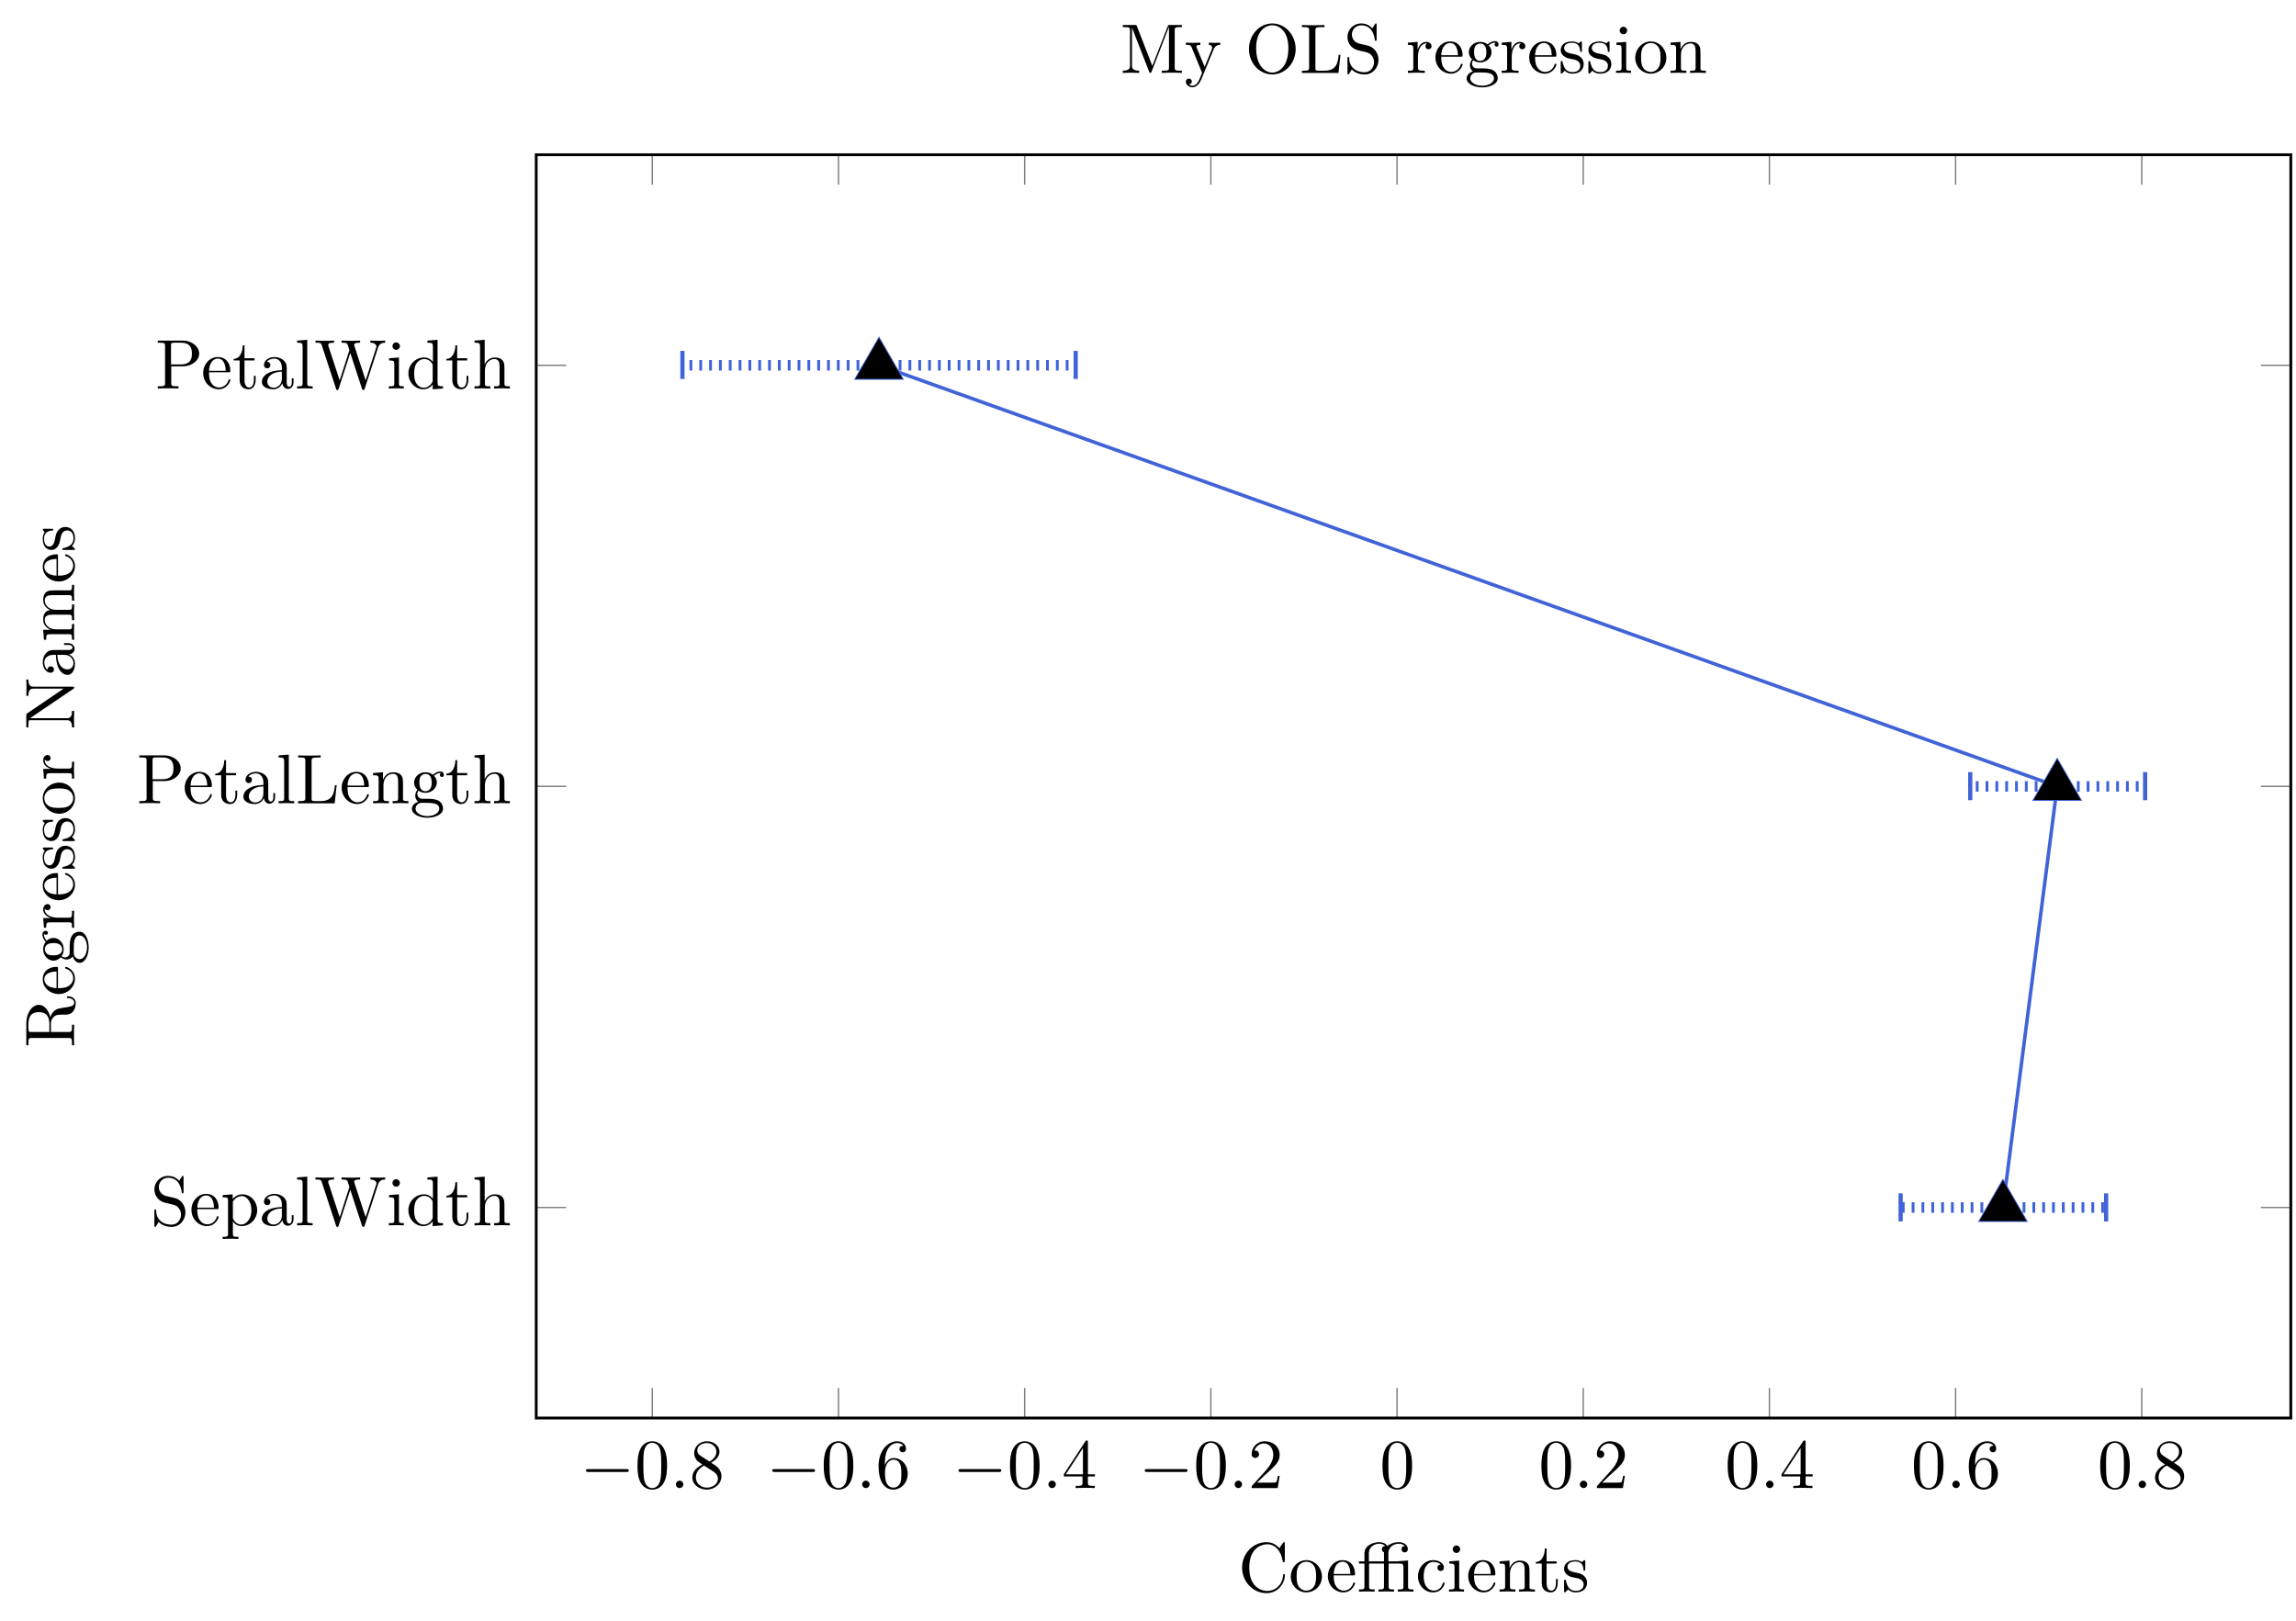 <?xml version="1.0" encoding="UTF-8"?>
<svg xmlns="http://www.w3.org/2000/svg" xmlns:xlink="http://www.w3.org/1999/xlink" width="324.951pt" height="229.393pt" viewBox="0 0 324.951 229.393" version="1.2">
<defs>
<g>
<symbol overflow="visible" id="glyph0-0">
<path style="stroke:none;" d=""/>
</symbol>
<symbol overflow="visible" id="glyph0-1">
<path style="stroke:none;" d="M 6.547 -2.281 C 6.719 -2.281 6.891 -2.281 6.891 -2.484 C 6.891 -2.688 6.719 -2.688 6.547 -2.688 L 1.172 -2.688 C 1 -2.688 0.828 -2.688 0.828 -2.484 C 0.828 -2.281 1 -2.281 1.172 -2.281 Z M 6.547 -2.281 "/>
</symbol>
<symbol overflow="visible" id="glyph1-0">
<path style="stroke:none;" d=""/>
</symbol>
<symbol overflow="visible" id="glyph1-1">
<path style="stroke:none;" d="M 4.578 -3.188 C 4.578 -3.969 4.516 -4.766 4.172 -5.5 C 3.719 -6.453 2.906 -6.625 2.484 -6.625 C 1.891 -6.625 1.156 -6.359 0.75 -5.438 C 0.438 -4.75 0.391 -3.969 0.391 -3.188 C 0.391 -2.438 0.422 -1.547 0.828 -0.781 C 1.266 0.016 1.984 0.219 2.469 0.219 C 3.016 0.219 3.766 0.016 4.203 -0.938 C 4.516 -1.625 4.578 -2.391 4.578 -3.188 Z M 2.469 0 C 2.094 0 1.5 -0.25 1.328 -1.203 C 1.219 -1.797 1.219 -2.719 1.219 -3.297 C 1.219 -3.938 1.219 -4.594 1.297 -5.125 C 1.484 -6.312 2.219 -6.406 2.469 -6.406 C 2.797 -6.406 3.453 -6.219 3.641 -5.234 C 3.75 -4.688 3.75 -3.922 3.75 -3.297 C 3.75 -2.547 3.75 -1.875 3.641 -1.25 C 3.484 -0.297 2.922 0 2.469 0 Z M 2.469 0 "/>
</symbol>
<symbol overflow="visible" id="glyph1-2">
<path style="stroke:none;" d="M 1.625 -4.547 C 1.156 -4.844 1.125 -5.172 1.125 -5.344 C 1.125 -5.953 1.766 -6.375 2.469 -6.375 C 3.203 -6.375 3.828 -5.859 3.828 -5.141 C 3.828 -4.578 3.453 -4.094 2.859 -3.75 Z M 3.078 -3.594 C 3.781 -3.969 4.266 -4.484 4.266 -5.141 C 4.266 -6.047 3.391 -6.625 2.484 -6.625 C 1.484 -6.625 0.688 -5.891 0.688 -4.953 C 0.688 -4.781 0.703 -4.328 1.125 -3.859 C 1.234 -3.75 1.594 -3.5 1.844 -3.328 C 1.266 -3.047 0.422 -2.484 0.422 -1.5 C 0.422 -0.453 1.438 0.219 2.469 0.219 C 3.594 0.219 4.547 -0.609 4.547 -1.672 C 4.547 -2.031 4.438 -2.469 4.047 -2.891 C 3.859 -3.094 3.703 -3.203 3.078 -3.594 Z M 2.078 -3.188 L 3.297 -2.406 C 3.578 -2.219 4.047 -1.922 4.047 -1.312 C 4.047 -0.578 3.297 -0.062 2.484 -0.062 C 1.625 -0.062 0.922 -0.672 0.922 -1.5 C 0.922 -2.078 1.234 -2.719 2.078 -3.188 Z M 2.078 -3.188 "/>
</symbol>
<symbol overflow="visible" id="glyph1-3">
<path style="stroke:none;" d="M 1.312 -3.266 L 1.312 -3.5 C 1.312 -6.016 2.547 -6.375 3.047 -6.375 C 3.297 -6.375 3.703 -6.312 3.922 -5.969 C 3.781 -5.969 3.375 -5.969 3.375 -5.531 C 3.375 -5.219 3.625 -5.062 3.828 -5.062 C 4 -5.062 4.297 -5.156 4.297 -5.547 C 4.297 -6.141 3.859 -6.625 3.031 -6.625 C 1.766 -6.625 0.422 -5.344 0.422 -3.141 C 0.422 -0.484 1.562 0.219 2.5 0.219 C 3.594 0.219 4.547 -0.719 4.547 -2.031 C 4.547 -3.297 3.656 -4.25 2.547 -4.25 C 1.875 -4.25 1.516 -3.734 1.312 -3.266 Z M 2.5 -0.062 C 1.875 -0.062 1.562 -0.656 1.516 -0.812 C 1.328 -1.266 1.328 -2.062 1.328 -2.25 C 1.328 -3.016 1.656 -4.016 2.547 -4.016 C 2.703 -4.016 3.156 -4.016 3.469 -3.406 C 3.641 -3.031 3.641 -2.531 3.641 -2.031 C 3.641 -1.562 3.641 -1.062 3.484 -0.703 C 3.188 -0.109 2.719 -0.062 2.5 -0.062 Z M 2.5 -0.062 "/>
</symbol>
<symbol overflow="visible" id="glyph1-4">
<path style="stroke:none;" d="M 2.922 -1.641 L 2.922 -0.781 C 2.922 -0.422 2.906 -0.312 2.172 -0.312 L 1.953 -0.312 L 1.953 0 C 2.359 -0.031 2.875 -0.031 3.297 -0.031 C 3.719 -0.031 4.25 -0.031 4.656 0 L 4.656 -0.312 L 4.438 -0.312 C 3.703 -0.312 3.688 -0.422 3.688 -0.781 L 3.688 -1.641 L 4.688 -1.641 L 4.688 -1.953 L 3.688 -1.953 L 3.688 -6.469 C 3.688 -6.672 3.688 -6.734 3.531 -6.734 C 3.438 -6.734 3.406 -6.734 3.328 -6.609 L 0.281 -1.953 L 0.281 -1.641 Z M 2.984 -1.953 L 0.562 -1.953 L 2.984 -5.656 Z M 2.984 -1.953 "/>
</symbol>
<symbol overflow="visible" id="glyph1-5">
<path style="stroke:none;" d="M 1.266 -0.766 L 2.312 -1.781 C 3.859 -3.156 4.469 -3.703 4.469 -4.688 C 4.469 -5.828 3.562 -6.625 2.359 -6.625 C 1.234 -6.625 0.5 -5.703 0.5 -4.812 C 0.5 -4.266 1 -4.266 1.031 -4.266 C 1.188 -4.266 1.547 -4.375 1.547 -4.797 C 1.547 -5.047 1.359 -5.312 1.016 -5.312 C 0.938 -5.312 0.922 -5.312 0.891 -5.297 C 1.109 -5.938 1.656 -6.312 2.219 -6.312 C 3.125 -6.312 3.562 -5.5 3.562 -4.688 C 3.562 -3.891 3.062 -3.109 2.516 -2.5 L 0.609 -0.375 C 0.5 -0.266 0.5 -0.234 0.5 0 L 4.188 0 L 4.469 -1.734 L 4.219 -1.734 C 4.156 -1.438 4.094 -1 4 -0.844 C 3.922 -0.766 3.266 -0.766 3.047 -0.766 Z M 1.266 -0.766 "/>
</symbol>
<symbol overflow="visible" id="glyph2-0">
<path style="stroke:none;" d=""/>
</symbol>
<symbol overflow="visible" id="glyph2-1">
<path style="stroke:none;" d="M 1.906 -0.531 C 1.906 -0.812 1.672 -1.047 1.375 -1.047 C 1.094 -1.047 0.859 -0.812 0.859 -0.531 C 0.859 -0.234 1.094 0 1.375 0 C 1.672 0 1.906 -0.234 1.906 -0.531 Z M 1.906 -0.531 "/>
</symbol>
<symbol overflow="visible" id="glyph3-0">
<path style="stroke:none;" d=""/>
</symbol>
<symbol overflow="visible" id="glyph3-1">
<path style="stroke:none;" d="M 4.953 -1.844 C 4.953 -2.844 4.297 -3.656 3.469 -3.859 L 2.203 -4.156 C 1.578 -4.312 1.188 -4.844 1.188 -5.422 C 1.188 -6.125 1.734 -6.734 2.5 -6.734 C 4.156 -6.734 4.375 -5.094 4.438 -4.656 C 4.453 -4.594 4.453 -4.531 4.562 -4.531 C 4.688 -4.531 4.688 -4.578 4.688 -4.766 L 4.688 -6.766 C 4.688 -6.938 4.688 -7 4.578 -7 C 4.516 -7 4.5 -7 4.438 -6.875 L 4.078 -6.312 C 3.781 -6.594 3.375 -7 2.5 -7 C 1.391 -7 0.562 -6.125 0.562 -5.078 C 0.562 -4.25 1.078 -3.531 1.859 -3.266 C 1.969 -3.219 2.469 -3.094 3.172 -2.938 C 3.438 -2.859 3.734 -2.797 4.016 -2.422 C 4.219 -2.172 4.328 -1.844 4.328 -1.516 C 4.328 -0.812 3.828 -0.094 2.984 -0.094 C 2.703 -0.094 1.953 -0.141 1.422 -0.625 C 0.844 -1.156 0.812 -1.797 0.812 -2.156 C 0.797 -2.25 0.719 -2.25 0.688 -2.25 C 0.562 -2.25 0.562 -2.188 0.562 -2 L 0.562 -0.016 C 0.562 0.156 0.562 0.219 0.672 0.219 C 0.734 0.219 0.75 0.203 0.812 0.094 C 0.812 0.094 0.844 0.047 1.172 -0.484 C 1.484 -0.141 2.109 0.219 3 0.219 C 4.156 0.219 4.953 -0.75 4.953 -1.844 Z M 4.953 -1.844 "/>
</symbol>
<symbol overflow="visible" id="glyph3-2">
<path style="stroke:none;" d="M 4.125 -1.188 C 4.125 -1.281 4.047 -1.297 4 -1.297 C 3.906 -1.297 3.891 -1.25 3.859 -1.156 C 3.516 -0.141 2.625 -0.141 2.531 -0.141 C 2.031 -0.141 1.625 -0.438 1.406 -0.812 C 1.109 -1.281 1.109 -1.938 1.109 -2.297 L 3.875 -2.297 C 4.094 -2.297 4.125 -2.297 4.125 -2.5 C 4.125 -3.484 3.594 -4.453 2.344 -4.453 C 1.188 -4.453 0.281 -3.422 0.281 -2.188 C 0.281 -0.859 1.328 0.109 2.469 0.109 C 3.672 0.109 4.125 -1 4.125 -1.188 Z M 3.469 -2.5 L 1.109 -2.5 C 1.172 -3.984 2 -4.234 2.344 -4.234 C 3.375 -4.234 3.469 -2.891 3.469 -2.5 Z M 3.469 -2.5 "/>
</symbol>
<symbol overflow="visible" id="glyph3-3">
<path style="stroke:none;" d="M 5.172 -2.141 C 5.172 -3.406 4.219 -4.391 3.094 -4.391 C 2.328 -4.391 1.906 -3.953 1.703 -3.734 L 1.703 -4.391 L 0.281 -4.281 L 0.281 -3.969 C 0.984 -3.969 1.047 -3.922 1.047 -3.484 L 1.047 1.172 C 1.047 1.625 0.938 1.625 0.281 1.625 L 0.281 1.922 L 1.391 1.891 L 2.516 1.922 L 2.516 1.625 C 1.844 1.625 1.734 1.625 1.734 1.172 L 1.734 -0.594 C 1.781 -0.422 2.203 0.109 2.969 0.109 C 4.141 0.109 5.172 -0.859 5.172 -2.141 Z M 4.359 -2.141 C 4.359 -0.938 3.656 -0.109 2.922 -0.109 C 2.531 -0.109 2.141 -0.312 1.875 -0.719 C 1.734 -0.922 1.734 -0.938 1.734 -1.141 L 1.734 -3.344 C 2.031 -3.859 2.516 -4.141 3.016 -4.141 C 3.75 -4.141 4.359 -3.266 4.359 -2.141 Z M 4.359 -2.141 "/>
</symbol>
<symbol overflow="visible" id="glyph3-4">
<path style="stroke:none;" d="M 4.797 -0.891 L 4.797 -1.438 L 4.547 -1.438 L 4.547 -0.891 C 4.547 -0.312 4.297 -0.25 4.188 -0.25 C 3.859 -0.25 3.828 -0.703 3.828 -0.75 L 3.828 -2.734 C 3.828 -3.156 3.828 -3.531 3.469 -3.906 C 3.078 -4.297 2.578 -4.453 2.109 -4.453 C 1.297 -4.453 0.609 -3.984 0.609 -3.328 C 0.609 -3.031 0.812 -2.859 1.062 -2.859 C 1.344 -2.859 1.516 -3.062 1.516 -3.312 C 1.516 -3.438 1.469 -3.766 1.016 -3.781 C 1.281 -4.125 1.766 -4.234 2.094 -4.234 C 2.578 -4.234 3.141 -3.844 3.141 -2.969 L 3.141 -2.594 C 2.641 -2.562 1.938 -2.531 1.312 -2.234 C 0.562 -1.891 0.312 -1.375 0.312 -0.938 C 0.312 -0.141 1.281 0.109 1.906 0.109 C 2.562 0.109 3.016 -0.281 3.203 -0.75 C 3.25 -0.359 3.516 0.062 3.984 0.062 C 4.188 0.062 4.797 -0.078 4.797 -0.891 Z M 3.141 -1.391 C 3.141 -0.453 2.422 -0.109 1.984 -0.109 C 1.484 -0.109 1.078 -0.453 1.078 -0.953 C 1.078 -1.5 1.5 -2.328 3.141 -2.391 Z M 3.141 -1.391 "/>
</symbol>
<symbol overflow="visible" id="glyph3-5">
<path style="stroke:none;" d="M 2.531 0 L 2.531 -0.312 C 1.875 -0.312 1.766 -0.312 1.766 -0.75 L 1.766 -6.891 L 0.328 -6.781 L 0.328 -6.484 C 1.031 -6.484 1.109 -6.406 1.109 -5.922 L 1.109 -0.75 C 1.109 -0.312 1 -0.312 0.328 -0.312 L 0.328 0 L 1.438 -0.031 Z M 2.531 0 "/>
</symbol>
<symbol overflow="visible" id="glyph3-6">
<path style="stroke:none;" d="M 10.031 -6.484 L 10.031 -6.781 C 9.734 -6.766 9.422 -6.75 9.125 -6.75 L 7.938 -6.781 L 7.938 -6.484 C 8.609 -6.469 8.797 -6.141 8.797 -5.953 C 8.797 -5.891 8.781 -5.812 8.75 -5.75 L 7.266 -1.156 L 5.672 -6.031 C 5.672 -6.078 5.641 -6.125 5.641 -6.188 C 5.641 -6.484 6.219 -6.484 6.484 -6.484 L 6.484 -6.781 C 6.125 -6.75 5.453 -6.75 5.062 -6.75 L 3.859 -6.781 L 3.859 -6.484 C 4.422 -6.484 4.625 -6.484 4.75 -6.125 L 4.969 -5.422 L 3.594 -1.156 L 1.984 -6.047 C 1.984 -6.078 1.969 -6.156 1.969 -6.188 C 1.969 -6.484 2.547 -6.484 2.797 -6.484 L 2.797 -6.781 C 2.438 -6.75 1.766 -6.75 1.391 -6.75 L 0.172 -6.781 L 0.172 -6.484 C 0.922 -6.484 0.969 -6.422 1.078 -6.062 L 3.078 0.031 C 3.094 0.125 3.125 0.219 3.266 0.219 C 3.406 0.219 3.422 0.156 3.453 0.016 L 5.094 -5.031 L 6.75 0.031 C 6.781 0.125 6.812 0.219 6.938 0.219 C 7.078 0.219 7.094 0.156 7.141 0.016 L 9.031 -5.812 C 9.219 -6.375 9.641 -6.484 10.031 -6.484 Z M 10.031 -6.484 "/>
</symbol>
<symbol overflow="visible" id="glyph3-7">
<path style="stroke:none;" d="M 2.453 0 L 2.453 -0.312 C 1.797 -0.312 1.766 -0.359 1.766 -0.75 L 1.766 -4.391 L 0.375 -4.281 L 0.375 -3.969 C 1.016 -3.969 1.109 -3.922 1.109 -3.422 L 1.109 -0.75 C 1.109 -0.312 1 -0.312 0.328 -0.312 L 0.328 0 L 1.422 -0.031 C 1.766 -0.031 2.109 -0.016 2.453 0 Z M 1.906 -6 C 1.906 -6.266 1.672 -6.531 1.375 -6.531 C 1.047 -6.531 0.844 -6.25 0.844 -6 C 0.844 -5.734 1.078 -5.469 1.375 -5.469 C 1.703 -5.469 1.906 -5.75 1.906 -6 Z M 1.906 -6 "/>
</symbol>
<symbol overflow="visible" id="glyph3-8">
<path style="stroke:none;" d="M 5.234 0 L 5.234 -0.312 C 4.547 -0.312 4.469 -0.375 4.469 -0.859 L 4.469 -6.891 L 3.031 -6.781 L 3.031 -6.484 C 3.734 -6.484 3.812 -6.406 3.812 -5.922 L 3.812 -3.781 C 3.516 -4.141 3.094 -4.391 2.547 -4.391 C 1.375 -4.391 0.344 -3.422 0.344 -2.141 C 0.344 -0.875 1.312 0.109 2.438 0.109 C 3.078 0.109 3.531 -0.234 3.781 -0.547 L 3.781 0.109 Z M 3.781 -1.172 C 3.781 -1 3.781 -0.969 3.672 -0.812 C 3.375 -0.328 2.922 -0.109 2.5 -0.109 C 2.047 -0.109 1.688 -0.375 1.453 -0.75 C 1.188 -1.156 1.156 -1.719 1.156 -2.125 C 1.156 -2.5 1.188 -3.094 1.469 -3.531 C 1.672 -3.844 2.062 -4.172 2.594 -4.172 C 2.938 -4.172 3.359 -4.031 3.672 -3.578 C 3.781 -3.406 3.781 -3.391 3.781 -3.203 Z M 3.781 -1.172 "/>
</symbol>
<symbol overflow="visible" id="glyph3-9">
<path style="stroke:none;" d="M 3.297 -1.234 L 3.297 -1.797 L 3.047 -1.797 L 3.047 -1.25 C 3.047 -0.516 2.75 -0.141 2.391 -0.141 C 1.719 -0.141 1.719 -1.047 1.719 -1.219 L 1.719 -3.969 L 3.141 -3.969 L 3.141 -4.281 L 1.719 -4.281 L 1.719 -6.109 L 1.469 -6.109 C 1.453 -5.297 1.156 -4.234 0.188 -4.188 L 0.188 -3.969 L 1.031 -3.969 L 1.031 -1.234 C 1.031 -0.016 1.953 0.109 2.312 0.109 C 3.016 0.109 3.297 -0.594 3.297 -1.234 Z M 3.297 -1.234 "/>
</symbol>
<symbol overflow="visible" id="glyph3-10">
<path style="stroke:none;" d="M 5.312 0 L 5.312 -0.312 C 4.797 -0.312 4.547 -0.312 4.547 -0.609 L 4.547 -2.5 C 4.547 -3.359 4.547 -3.672 4.234 -4.031 C 4.094 -4.188 3.766 -4.391 3.188 -4.391 C 2.359 -4.391 1.922 -3.797 1.766 -3.438 L 1.75 -3.438 L 1.75 -6.891 L 0.312 -6.781 L 0.312 -6.484 C 1.016 -6.484 1.094 -6.406 1.094 -5.922 L 1.094 -0.75 C 1.094 -0.312 0.984 -0.312 0.312 -0.312 L 0.312 0 L 1.438 -0.031 L 2.547 0 L 2.547 -0.312 C 1.891 -0.312 1.781 -0.312 1.781 -0.75 L 1.781 -2.578 C 1.781 -3.625 2.484 -4.172 3.125 -4.172 C 3.75 -4.172 3.859 -3.641 3.859 -3.078 L 3.859 -0.75 C 3.859 -0.312 3.75 -0.312 3.078 -0.312 L 3.078 0 L 4.203 -0.031 Z M 5.312 0 "/>
</symbol>
<symbol overflow="visible" id="glyph3-11">
<path style="stroke:none;" d="M 6.203 -4.938 C 6.203 -5.906 5.219 -6.781 3.859 -6.781 L 0.344 -6.781 L 0.344 -6.484 L 0.594 -6.484 C 1.344 -6.484 1.375 -6.375 1.375 -6.016 L 1.375 -0.781 C 1.375 -0.422 1.344 -0.312 0.594 -0.312 L 0.344 -0.312 L 0.344 0 C 0.703 -0.031 1.438 -0.031 1.812 -0.031 C 2.188 -0.031 2.938 -0.031 3.281 0 L 3.281 -0.312 L 3.047 -0.312 C 2.281 -0.312 2.25 -0.422 2.25 -0.781 L 2.25 -3.141 L 3.938 -3.141 C 5.125 -3.141 6.203 -3.938 6.203 -4.938 Z M 5.172 -4.938 C 5.172 -4.469 5.172 -3.406 3.594 -3.406 L 2.219 -3.406 L 2.219 -6.078 C 2.219 -6.406 2.25 -6.484 2.719 -6.484 L 3.594 -6.484 C 5.172 -6.484 5.172 -5.422 5.172 -4.938 Z M 5.172 -4.938 "/>
</symbol>
<symbol overflow="visible" id="glyph3-12">
<path style="stroke:none;" d="M 5.781 -2.562 L 5.531 -2.562 C 5.422 -1.547 5.281 -0.312 3.531 -0.312 L 2.719 -0.312 C 2.25 -0.312 2.234 -0.375 2.234 -0.703 L 2.234 -6 C 2.234 -6.344 2.234 -6.484 3.188 -6.484 L 3.516 -6.484 L 3.516 -6.781 C 3.156 -6.75 2.25 -6.75 1.844 -6.75 C 1.453 -6.75 0.672 -6.75 0.328 -6.781 L 0.328 -6.484 L 0.562 -6.484 C 1.328 -6.484 1.344 -6.375 1.344 -6.016 L 1.344 -0.781 C 1.344 -0.422 1.328 -0.312 0.562 -0.312 L 0.328 -0.312 L 0.328 0 L 5.5 0 Z M 5.781 -2.562 "/>
</symbol>
<symbol overflow="visible" id="glyph3-13">
<path style="stroke:none;" d="M 5.312 0 L 5.312 -0.312 C 4.797 -0.312 4.547 -0.312 4.547 -0.609 L 4.547 -2.5 C 4.547 -3.359 4.547 -3.672 4.234 -4.031 C 4.094 -4.188 3.766 -4.391 3.188 -4.391 C 2.469 -4.391 2 -3.969 1.719 -3.344 L 1.719 -4.391 L 0.312 -4.281 L 0.312 -3.969 C 1.016 -3.969 1.094 -3.906 1.094 -3.422 L 1.094 -0.75 C 1.094 -0.312 0.984 -0.312 0.312 -0.312 L 0.312 0 L 1.438 -0.031 L 2.547 0 L 2.547 -0.312 C 1.891 -0.312 1.781 -0.312 1.781 -0.75 L 1.781 -2.578 C 1.781 -3.625 2.484 -4.172 3.125 -4.172 C 3.75 -4.172 3.859 -3.641 3.859 -3.078 L 3.859 -0.75 C 3.859 -0.312 3.75 -0.312 3.078 -0.312 L 3.078 0 L 4.203 -0.031 Z M 5.312 0 "/>
</symbol>
<symbol overflow="visible" id="glyph3-14">
<path style="stroke:none;" d="M 4.812 -4.016 C 4.812 -4.188 4.703 -4.5 4.312 -4.5 C 4.109 -4.5 3.672 -4.438 3.266 -4.031 C 2.844 -4.359 2.422 -4.391 2.203 -4.391 C 1.281 -4.391 0.594 -3.703 0.594 -2.938 C 0.594 -2.5 0.812 -2.125 1.062 -1.922 C 0.938 -1.766 0.75 -1.438 0.75 -1.094 C 0.75 -0.781 0.891 -0.406 1.188 -0.203 C 0.594 -0.047 0.281 0.391 0.281 0.781 C 0.281 1.5 1.266 2.047 2.469 2.047 C 3.641 2.047 4.688 1.547 4.688 0.766 C 4.688 0.422 4.547 -0.094 4.031 -0.375 C 3.516 -0.641 2.938 -0.641 2.328 -0.641 C 2.078 -0.641 1.656 -0.641 1.578 -0.656 C 1.266 -0.703 1.047 -1 1.047 -1.328 C 1.047 -1.359 1.047 -1.594 1.219 -1.781 C 1.609 -1.516 2.016 -1.484 2.203 -1.484 C 3.125 -1.484 3.812 -2.172 3.812 -2.938 C 3.812 -3.297 3.656 -3.672 3.406 -3.891 C 3.766 -4.234 4.125 -4.281 4.297 -4.281 C 4.297 -4.281 4.375 -4.281 4.406 -4.266 C 4.297 -4.234 4.25 -4.125 4.25 -4 C 4.25 -3.828 4.375 -3.719 4.531 -3.719 C 4.625 -3.719 4.812 -3.781 4.812 -4.016 Z M 3.078 -2.938 C 3.078 -2.672 3.062 -2.359 2.906 -2.109 C 2.828 -1.984 2.609 -1.703 2.203 -1.703 C 1.344 -1.703 1.344 -2.703 1.344 -2.938 C 1.344 -3.203 1.344 -3.516 1.5 -3.766 C 1.578 -3.891 1.812 -4.156 2.203 -4.156 C 3.078 -4.156 3.078 -3.172 3.078 -2.938 Z M 4.156 0.781 C 4.156 1.328 3.453 1.812 2.484 1.812 C 1.484 1.812 0.797 1.312 0.797 0.781 C 0.797 0.328 1.172 -0.047 1.609 -0.062 L 2.203 -0.062 C 3.047 -0.062 4.156 -0.062 4.156 0.781 Z M 4.156 0.781 "/>
</symbol>
<symbol overflow="visible" id="glyph3-15">
<path style="stroke:none;" d="M 6.609 -2.312 C 6.609 -2.422 6.609 -2.484 6.484 -2.484 C 6.375 -2.484 6.375 -2.422 6.359 -2.328 C 6.281 -0.906 5.219 -0.094 4.141 -0.094 C 3.531 -0.094 1.578 -0.422 1.578 -3.391 C 1.578 -6.359 3.516 -6.703 4.125 -6.703 C 5.203 -6.703 6.094 -5.797 6.297 -4.344 C 6.312 -4.203 6.312 -4.172 6.453 -4.172 C 6.609 -4.172 6.609 -4.203 6.609 -4.406 L 6.609 -6.766 C 6.609 -6.938 6.609 -7 6.5 -7 C 6.453 -7 6.422 -7 6.344 -6.891 L 5.844 -6.156 C 5.469 -6.516 4.969 -7 4.016 -7 C 2.156 -7 0.562 -5.422 0.562 -3.406 C 0.562 -1.344 2.172 0.219 4.016 0.219 C 5.641 0.219 6.609 -1.156 6.609 -2.312 Z M 6.609 -2.312 "/>
</symbol>
<symbol overflow="visible" id="glyph3-16">
<path style="stroke:none;" d="M 4.688 -2.125 C 4.688 -3.406 3.688 -4.453 2.484 -4.453 C 1.25 -4.453 0.281 -3.375 0.281 -2.125 C 0.281 -0.844 1.312 0.109 2.469 0.109 C 3.672 0.109 4.688 -0.859 4.688 -2.125 Z M 3.859 -2.203 C 3.859 -1.844 3.859 -1.312 3.641 -0.875 C 3.422 -0.422 2.984 -0.141 2.484 -0.141 C 2.062 -0.141 1.625 -0.344 1.344 -0.812 C 1.109 -1.25 1.109 -1.844 1.109 -2.203 C 1.109 -2.594 1.109 -3.125 1.344 -3.562 C 1.609 -4.031 2.078 -4.234 2.469 -4.234 C 2.906 -4.234 3.344 -4.016 3.594 -3.594 C 3.859 -3.156 3.859 -2.578 3.859 -2.203 Z M 3.859 -2.203 "/>
</symbol>
<symbol overflow="visible" id="glyph3-17">
<path style="stroke:none;" d="M 7.984 0 L 7.984 -0.312 C 7.328 -0.312 7.219 -0.312 7.219 -0.75 L 7.219 -4.406 L 6.828 -4.375 L 5.781 -4.297 C 5.766 -4.281 5.75 -4.281 5.609 -4.281 L 4.438 -4.281 L 4.438 -5.406 C 4.438 -6.391 5.281 -6.781 5.906 -6.781 C 6.203 -6.781 6.562 -6.688 6.75 -6.453 C 6.344 -6.438 6.297 -6.156 6.297 -6 C 6.297 -5.672 6.547 -5.547 6.734 -5.547 C 6.969 -5.547 7.188 -5.703 7.188 -6 C 7.188 -6.594 6.641 -7 5.906 -7 C 5.031 -7 4.469 -6.609 4.297 -6.453 C 4.062 -6.812 3.641 -7 3.156 -7 C 2.219 -7 1.047 -6.5 1.047 -5.422 L 1.047 -4.281 L 0.266 -4.281 L 0.266 -3.969 L 1.047 -3.969 L 1.047 -0.75 C 1.047 -0.312 0.938 -0.312 0.281 -0.312 L 0.281 0 L 1.375 -0.031 L 2.484 0 L 2.484 -0.312 C 1.812 -0.312 1.703 -0.312 1.703 -0.75 L 1.703 -3.969 L 3.812 -3.969 L 3.812 -0.75 C 3.812 -0.312 3.703 -0.312 3.031 -0.312 L 3.031 0 L 4.141 -0.031 L 5.234 0 L 5.234 -0.312 C 4.578 -0.312 4.469 -0.312 4.469 -0.75 L 4.469 -3.969 L 6.031 -3.969 C 6.484 -3.969 6.562 -3.844 6.562 -3.438 L 6.562 -0.75 C 6.562 -0.312 6.453 -0.312 5.781 -0.312 L 5.781 0 L 6.891 -0.031 Z M 3.984 -6.453 C 3.594 -6.438 3.516 -6.203 3.516 -6 C 3.516 -5.781 3.625 -5.625 3.812 -5.578 L 3.812 -4.281 L 1.672 -4.281 L 1.672 -5.406 C 1.672 -6.406 2.547 -6.781 3.125 -6.781 C 3.375 -6.781 3.719 -6.734 3.984 -6.453 Z M 3.984 -6.453 "/>
</symbol>
<symbol overflow="visible" id="glyph3-18">
<path style="stroke:none;" d="M 4.125 -1.188 C 4.125 -1.281 4.031 -1.281 4 -1.281 C 3.906 -1.281 3.891 -1.25 3.859 -1.188 C 3.578 -0.266 2.938 -0.141 2.562 -0.141 C 2.031 -0.141 1.156 -0.562 1.156 -2.172 C 1.156 -3.781 1.984 -4.203 2.5 -4.203 C 2.594 -4.203 3.219 -4.188 3.562 -3.828 C 3.156 -3.812 3.094 -3.516 3.094 -3.375 C 3.094 -3.125 3.281 -2.922 3.562 -2.922 C 3.812 -2.922 4.016 -3.094 4.016 -3.391 C 4.016 -4.062 3.266 -4.453 2.5 -4.453 C 1.25 -4.453 0.344 -3.375 0.344 -2.141 C 0.344 -0.875 1.328 0.109 2.469 0.109 C 3.812 0.109 4.125 -1.078 4.125 -1.188 Z M 4.125 -1.188 "/>
</symbol>
<symbol overflow="visible" id="glyph3-19">
<path style="stroke:none;" d="M 3.578 -1.266 C 3.578 -1.797 3.281 -2.094 3.156 -2.219 C 2.828 -2.531 2.438 -2.609 2.031 -2.688 C 1.469 -2.797 0.812 -2.938 0.812 -3.516 C 0.812 -3.859 1.062 -4.266 1.922 -4.266 C 3.016 -4.266 3.062 -3.375 3.078 -3.062 C 3.094 -2.969 3.203 -2.969 3.203 -2.969 C 3.328 -2.969 3.328 -3.016 3.328 -3.203 L 3.328 -4.219 C 3.328 -4.375 3.328 -4.453 3.219 -4.453 C 3.172 -4.453 3.156 -4.453 3.016 -4.328 C 2.984 -4.297 2.891 -4.203 2.859 -4.172 C 2.469 -4.453 2.062 -4.453 1.922 -4.453 C 0.703 -4.453 0.328 -3.781 0.328 -3.234 C 0.328 -2.875 0.484 -2.609 0.75 -2.391 C 1.078 -2.125 1.344 -2.062 2.062 -1.922 C 2.281 -1.891 3.094 -1.734 3.094 -1.016 C 3.094 -0.5 2.75 -0.109 1.984 -0.109 C 1.141 -0.109 0.781 -0.672 0.594 -1.516 C 0.562 -1.656 0.562 -1.688 0.453 -1.688 C 0.328 -1.688 0.328 -1.625 0.328 -1.438 L 0.328 -0.125 C 0.328 0.047 0.328 0.109 0.438 0.109 C 0.484 0.109 0.5 0.094 0.688 -0.094 C 0.703 -0.109 0.703 -0.125 0.891 -0.312 C 1.328 0.094 1.766 0.109 1.984 0.109 C 3.125 0.109 3.578 -0.562 3.578 -1.266 Z M 3.578 -1.266 "/>
</symbol>
<symbol overflow="visible" id="glyph3-20">
<path style="stroke:none;" d="M 8.734 0 L 8.734 -0.312 L 8.5 -0.312 C 7.734 -0.312 7.719 -0.422 7.719 -0.781 L 7.719 -6.016 C 7.719 -6.375 7.734 -6.484 8.5 -6.484 L 8.734 -6.484 L 8.734 -6.781 L 7.062 -6.781 C 6.797 -6.781 6.797 -6.781 6.734 -6.594 L 4.547 -1 L 2.391 -6.562 C 2.312 -6.781 2.281 -6.781 2.047 -6.781 L 0.375 -6.781 L 0.375 -6.484 L 0.609 -6.484 C 1.375 -6.484 1.391 -6.375 1.391 -6.016 L 1.391 -1.047 C 1.391 -0.781 1.391 -0.312 0.375 -0.312 L 0.375 0 L 1.531 -0.031 L 2.688 0 L 2.688 -0.312 C 1.672 -0.312 1.672 -0.781 1.672 -1.047 L 1.672 -6.406 L 4.078 -0.219 C 4.125 -0.094 4.172 0 4.266 0 C 4.375 0 4.406 -0.078 4.453 -0.188 L 6.891 -6.484 L 6.906 -6.484 L 6.906 -0.781 C 6.906 -0.422 6.891 -0.312 6.125 -0.312 L 5.891 -0.312 L 5.891 0 C 6.25 -0.031 6.922 -0.031 7.312 -0.031 C 7.703 -0.031 8.375 -0.031 8.734 0 Z M 8.734 0 "/>
</symbol>
<symbol overflow="visible" id="glyph3-21">
<path style="stroke:none;" d="M 5.047 -3.969 L 5.047 -4.281 C 4.812 -4.266 4.531 -4.25 4.297 -4.25 L 3.438 -4.281 L 3.438 -3.969 C 3.75 -3.969 3.906 -3.797 3.906 -3.547 C 3.906 -3.453 3.891 -3.422 3.844 -3.312 L 2.844 -0.859 L 1.734 -3.531 C 1.703 -3.641 1.672 -3.672 1.672 -3.719 C 1.672 -3.969 2.047 -3.969 2.234 -3.969 L 2.234 -4.281 L 1.156 -4.25 C 0.891 -4.25 0.484 -4.266 0.188 -4.281 L 0.188 -3.969 C 0.672 -3.969 0.859 -3.969 1 -3.625 L 2.484 0 L 2.234 0.594 C 2.016 1.141 1.734 1.812 1.109 1.812 C 1.047 1.812 0.828 1.812 0.641 1.641 C 0.938 1.594 1.031 1.375 1.031 1.219 C 1.031 0.969 0.828 0.812 0.609 0.812 C 0.406 0.812 0.188 0.938 0.188 1.234 C 0.188 1.672 0.609 2.031 1.109 2.031 C 1.734 2.031 2.141 1.469 2.375 0.906 L 4.125 -3.344 C 4.375 -3.969 4.891 -3.969 5.047 -3.969 Z M 5.047 -3.969 "/>
</symbol>
<symbol overflow="visible" id="glyph3-22">
<path style="stroke:none;" d="M 7.172 -3.375 C 7.172 -5.391 5.672 -7 3.859 -7 C 2.078 -7 0.562 -5.422 0.562 -3.375 C 0.562 -1.328 2.094 0.219 3.859 0.219 C 5.672 0.219 7.172 -1.359 7.172 -3.375 Z M 6.141 -3.516 C 6.141 -0.875 4.781 -0.047 3.859 -0.047 C 2.906 -0.047 1.578 -0.922 1.578 -3.516 C 1.578 -6.078 3.031 -6.75 3.859 -6.75 C 4.719 -6.75 6.141 -6.047 6.141 -3.516 Z M 6.141 -3.516 "/>
</symbol>
<symbol overflow="visible" id="glyph3-23">
<path style="stroke:none;" d="M 3.625 -3.781 C 3.625 -4.109 3.312 -4.391 2.875 -4.391 C 2.156 -4.391 1.797 -3.734 1.656 -3.297 L 1.656 -4.391 L 0.281 -4.281 L 0.281 -3.969 C 0.969 -3.969 1.047 -3.906 1.047 -3.422 L 1.047 -0.75 C 1.047 -0.312 0.938 -0.312 0.281 -0.312 L 0.281 0 L 1.406 -0.031 C 1.812 -0.031 2.281 -0.031 2.672 0 L 2.672 -0.312 L 2.469 -0.312 C 1.734 -0.312 1.703 -0.422 1.703 -0.781 L 1.703 -2.312 C 1.703 -3.297 2.125 -4.172 2.875 -4.172 C 2.953 -4.172 2.969 -4.172 2.984 -4.156 C 2.969 -4.156 2.766 -4.031 2.766 -3.781 C 2.766 -3.5 2.969 -3.344 3.188 -3.344 C 3.375 -3.344 3.625 -3.469 3.625 -3.781 Z M 3.625 -3.781 "/>
</symbol>
<symbol overflow="visible" id="glyph4-0">
<path style="stroke:none;" d=""/>
</symbol>
<symbol overflow="visible" id="glyph4-1">
<path style="stroke:none;" d="M -0.875 -7.281 C -0.938 -7.281 -1.047 -7.281 -1.047 -7.141 C -1.047 -7.031 -0.953 -7.031 -0.891 -7.031 C -0.172 -6.969 0 -6.625 0 -6.375 C 0 -5.891 -0.5 -5.797 -1.438 -5.672 L -2.219 -5.531 C -2.859 -5.359 -3.188 -4.875 -3.375 -4.328 C -3.625 -5.281 -4.219 -6.062 -5 -6.062 C -5.953 -6.062 -6.781 -4.922 -6.781 -3.469 L -6.781 -0.344 L -6.484 -0.344 L -6.484 -0.594 C -6.484 -1.344 -6.375 -1.375 -6.016 -1.375 L -0.781 -1.375 C -0.422 -1.375 -0.312 -1.344 -0.312 -0.594 L -0.312 -0.344 L 0 -0.344 C -0.031 -0.703 -0.031 -1.406 -0.031 -1.797 C -0.031 -2.188 -0.031 -2.891 0 -3.25 L -0.312 -3.25 L -0.312 -3.016 C -0.312 -2.25 -0.422 -2.219 -0.781 -2.219 L -3.297 -2.219 L -3.297 -3.375 C -3.297 -3.531 -3.297 -3.938 -2.953 -4.297 C -2.594 -4.672 -2.281 -4.672 -1.625 -4.672 C -0.969 -4.672 -0.578 -4.672 -0.203 -5.078 C 0.156 -5.484 0.219 -6.031 0.219 -6.328 C 0.219 -7.109 -0.594 -7.281 -0.875 -7.281 Z M -5 -5.031 C -4.312 -5.031 -3.516 -4.797 -3.516 -3.328 L -3.516 -2.219 L -6.078 -2.219 C -6.312 -2.219 -6.422 -2.219 -6.453 -2.438 C -6.484 -2.547 -6.484 -2.828 -6.484 -3.031 C -6.484 -3.922 -6.438 -5.031 -5 -5.031 Z M -5 -5.031 "/>
</symbol>
<symbol overflow="visible" id="glyph4-2">
<path style="stroke:none;" d="M -1.188 -4.125 C -1.281 -4.125 -1.297 -4.047 -1.297 -4 C -1.297 -3.906 -1.25 -3.891 -1.156 -3.859 C -0.141 -3.516 -0.141 -2.625 -0.141 -2.531 C -0.141 -2.031 -0.438 -1.625 -0.812 -1.406 C -1.281 -1.109 -1.938 -1.109 -2.297 -1.109 L -2.297 -3.875 C -2.297 -4.094 -2.297 -4.125 -2.5 -4.125 C -3.484 -4.125 -4.453 -3.594 -4.453 -2.344 C -4.453 -1.188 -3.422 -0.281 -2.188 -0.281 C -0.859 -0.281 0.109 -1.328 0.109 -2.469 C 0.109 -3.672 -1 -4.125 -1.188 -4.125 Z M -2.5 -3.469 L -2.5 -1.109 C -3.984 -1.172 -4.234 -2 -4.234 -2.344 C -4.234 -3.375 -2.891 -3.469 -2.5 -3.469 Z M -2.5 -3.469 "/>
</symbol>
<symbol overflow="visible" id="glyph4-3">
<path style="stroke:none;" d="M -4.016 -4.812 C -4.188 -4.812 -4.5 -4.703 -4.5 -4.312 C -4.5 -4.109 -4.438 -3.672 -4.031 -3.266 C -4.359 -2.844 -4.391 -2.422 -4.391 -2.203 C -4.391 -1.281 -3.703 -0.594 -2.938 -0.594 C -2.5 -0.594 -2.125 -0.812 -1.922 -1.062 C -1.766 -0.938 -1.438 -0.75 -1.094 -0.75 C -0.781 -0.75 -0.406 -0.891 -0.203 -1.188 C -0.047 -0.594 0.391 -0.281 0.781 -0.281 C 1.5 -0.281 2.047 -1.266 2.047 -2.469 C 2.047 -3.641 1.547 -4.688 0.766 -4.688 C 0.422 -4.688 -0.094 -4.547 -0.375 -4.031 C -0.641 -3.516 -0.641 -2.938 -0.641 -2.328 C -0.641 -2.078 -0.641 -1.656 -0.656 -1.578 C -0.703 -1.266 -1 -1.047 -1.328 -1.047 C -1.359 -1.047 -1.594 -1.047 -1.781 -1.219 C -1.516 -1.609 -1.484 -2.016 -1.484 -2.203 C -1.484 -3.125 -2.172 -3.812 -2.938 -3.812 C -3.297 -3.812 -3.672 -3.656 -3.891 -3.406 C -4.234 -3.766 -4.281 -4.125 -4.281 -4.297 C -4.281 -4.297 -4.281 -4.375 -4.266 -4.406 C -4.234 -4.297 -4.125 -4.25 -4 -4.25 C -3.828 -4.25 -3.719 -4.375 -3.719 -4.531 C -3.719 -4.625 -3.781 -4.812 -4.016 -4.812 Z M -2.938 -3.078 C -2.672 -3.078 -2.359 -3.062 -2.109 -2.906 C -1.984 -2.828 -1.703 -2.609 -1.703 -2.203 C -1.703 -1.344 -2.703 -1.344 -2.938 -1.344 C -3.203 -1.344 -3.516 -1.344 -3.766 -1.5 C -3.891 -1.578 -4.156 -1.812 -4.156 -2.203 C -4.156 -3.078 -3.172 -3.078 -2.938 -3.078 Z M 0.781 -4.156 C 1.328 -4.156 1.812 -3.453 1.812 -2.484 C 1.812 -1.484 1.312 -0.797 0.781 -0.797 C 0.328 -0.797 -0.047 -1.172 -0.062 -1.609 L -0.062 -2.203 C -0.062 -3.047 -0.062 -4.156 0.781 -4.156 Z M 0.781 -4.156 "/>
</symbol>
<symbol overflow="visible" id="glyph4-4">
<path style="stroke:none;" d="M -3.781 -3.625 C -4.109 -3.625 -4.391 -3.312 -4.391 -2.875 C -4.391 -2.156 -3.734 -1.797 -3.297 -1.656 L -4.391 -1.656 L -4.281 -0.281 L -3.969 -0.281 C -3.969 -0.969 -3.906 -1.047 -3.422 -1.047 L -0.75 -1.047 C -0.312 -1.047 -0.312 -0.938 -0.312 -0.281 L 0 -0.281 L -0.031 -1.406 C -0.031 -1.812 -0.031 -2.281 0 -2.672 L -0.312 -2.672 L -0.312 -2.469 C -0.312 -1.734 -0.422 -1.703 -0.781 -1.703 L -2.312 -1.703 C -3.297 -1.703 -4.172 -2.125 -4.172 -2.875 C -4.172 -2.953 -4.172 -2.969 -4.156 -2.984 C -4.156 -2.969 -4.031 -2.766 -3.781 -2.766 C -3.5 -2.766 -3.344 -2.969 -3.344 -3.188 C -3.344 -3.375 -3.469 -3.625 -3.781 -3.625 Z M -3.781 -3.625 "/>
</symbol>
<symbol overflow="visible" id="glyph4-5">
<path style="stroke:none;" d="M -1.266 -3.578 C -1.797 -3.578 -2.094 -3.281 -2.219 -3.156 C -2.531 -2.828 -2.609 -2.438 -2.688 -2.031 C -2.797 -1.469 -2.938 -0.812 -3.516 -0.812 C -3.859 -0.812 -4.266 -1.062 -4.266 -1.922 C -4.266 -3.016 -3.375 -3.062 -3.062 -3.078 C -2.969 -3.094 -2.969 -3.203 -2.969 -3.203 C -2.969 -3.328 -3.016 -3.328 -3.203 -3.328 L -4.219 -3.328 C -4.375 -3.328 -4.453 -3.328 -4.453 -3.219 C -4.453 -3.172 -4.453 -3.156 -4.328 -3.016 C -4.297 -2.984 -4.203 -2.891 -4.172 -2.859 C -4.453 -2.469 -4.453 -2.062 -4.453 -1.922 C -4.453 -0.703 -3.781 -0.328 -3.234 -0.328 C -2.875 -0.328 -2.609 -0.484 -2.391 -0.75 C -2.125 -1.078 -2.062 -1.344 -1.922 -2.062 C -1.891 -2.281 -1.734 -3.094 -1.016 -3.094 C -0.5 -3.094 -0.109 -2.75 -0.109 -1.984 C -0.109 -1.141 -0.672 -0.781 -1.516 -0.594 C -1.656 -0.562 -1.688 -0.562 -1.688 -0.453 C -1.688 -0.328 -1.625 -0.328 -1.438 -0.328 L -0.125 -0.328 C 0.047 -0.328 0.109 -0.328 0.109 -0.438 C 0.109 -0.484 0.094 -0.5 -0.094 -0.688 C -0.109 -0.703 -0.125 -0.703 -0.312 -0.891 C 0.094 -1.328 0.109 -1.766 0.109 -1.984 C 0.109 -3.125 -0.562 -3.578 -1.266 -3.578 Z M -1.266 -3.578 "/>
</symbol>
<symbol overflow="visible" id="glyph4-6">
<path style="stroke:none;" d="M -2.125 -4.688 C -3.406 -4.688 -4.453 -3.688 -4.453 -2.484 C -4.453 -1.25 -3.375 -0.281 -2.125 -0.281 C -0.844 -0.281 0.109 -1.312 0.109 -2.469 C 0.109 -3.672 -0.859 -4.688 -2.125 -4.688 Z M -2.203 -3.859 C -1.844 -3.859 -1.312 -3.859 -0.875 -3.641 C -0.422 -3.422 -0.141 -2.984 -0.141 -2.484 C -0.141 -2.062 -0.344 -1.625 -0.812 -1.344 C -1.25 -1.109 -1.844 -1.109 -2.203 -1.109 C -2.594 -1.109 -3.125 -1.109 -3.562 -1.344 C -4.031 -1.609 -4.234 -2.078 -4.234 -2.469 C -4.234 -2.906 -4.016 -3.344 -3.594 -3.594 C -3.156 -3.859 -2.578 -3.859 -2.203 -3.859 Z M -2.203 -3.859 "/>
</symbol>
<symbol overflow="visible" id="glyph4-7">
<path style="stroke:none;" d="M -6.484 -7.109 L -6.781 -7.109 L -6.75 -5.953 L -6.781 -4.797 L -6.484 -4.797 C -6.484 -5.812 -6.016 -5.812 -5.75 -5.812 L -1.5 -5.812 L -6.656 -2.312 C -6.781 -2.219 -6.781 -2.203 -6.781 -2.016 L -6.781 -0.328 L -6.484 -0.328 L -6.484 -0.609 C -6.484 -0.766 -6.469 -0.969 -6.453 -1.109 C -6.422 -1.344 -6.422 -1.344 -6.234 -1.344 L -1.047 -1.344 C -0.781 -1.344 -0.312 -1.344 -0.312 -0.328 L 0 -0.328 L -0.031 -1.484 L 0 -2.656 L -0.312 -2.656 C -0.312 -1.625 -0.781 -1.625 -1.047 -1.625 L -6.219 -1.625 C -6.156 -1.672 -6.156 -1.688 -6.094 -1.734 L -0.125 -5.781 C -0.016 -5.875 0 -5.891 0 -5.953 C 0 -6.094 -0.062 -6.094 -0.266 -6.094 L -5.75 -6.094 C -6.016 -6.094 -6.484 -6.094 -6.484 -7.109 Z M -6.484 -7.109 "/>
</symbol>
<symbol overflow="visible" id="glyph4-8">
<path style="stroke:none;" d="M -0.891 -4.797 L -1.438 -4.797 L -1.438 -4.547 L -0.891 -4.547 C -0.312 -4.547 -0.25 -4.297 -0.25 -4.188 C -0.25 -3.859 -0.703 -3.828 -0.75 -3.828 L -2.734 -3.828 C -3.156 -3.828 -3.531 -3.828 -3.906 -3.469 C -4.297 -3.078 -4.453 -2.578 -4.453 -2.109 C -4.453 -1.297 -3.984 -0.609 -3.328 -0.609 C -3.031 -0.609 -2.859 -0.812 -2.859 -1.062 C -2.859 -1.344 -3.062 -1.516 -3.312 -1.516 C -3.438 -1.516 -3.766 -1.469 -3.781 -1.016 C -4.125 -1.281 -4.234 -1.766 -4.234 -2.094 C -4.234 -2.578 -3.844 -3.141 -2.969 -3.141 L -2.594 -3.141 C -2.562 -2.641 -2.531 -1.938 -2.234 -1.312 C -1.891 -0.562 -1.375 -0.312 -0.938 -0.312 C -0.141 -0.312 0.109 -1.281 0.109 -1.906 C 0.109 -2.562 -0.281 -3.016 -0.75 -3.203 C -0.359 -3.25 0.062 -3.516 0.062 -3.984 C 0.062 -4.188 -0.078 -4.797 -0.891 -4.797 Z M -1.391 -3.141 C -0.453 -3.141 -0.109 -2.422 -0.109 -1.984 C -0.109 -1.484 -0.453 -1.078 -0.953 -1.078 C -1.5 -1.078 -2.328 -1.5 -2.391 -3.141 Z M -1.391 -3.141 "/>
</symbol>
<symbol overflow="visible" id="glyph4-9">
<path style="stroke:none;" d="M 0 -8.078 L -0.312 -8.078 C -0.312 -7.562 -0.312 -7.312 -0.609 -7.297 L -2.5 -7.297 C -3.359 -7.297 -3.672 -7.297 -4.031 -7 C -4.188 -6.859 -4.391 -6.531 -4.391 -5.953 C -4.391 -5.125 -3.797 -4.688 -3.422 -4.516 C -4.281 -4.375 -4.391 -3.641 -4.391 -3.188 C -4.391 -2.469 -3.969 -2 -3.344 -1.719 L -4.391 -1.719 L -4.281 -0.312 L -3.969 -0.312 C -3.969 -1.016 -3.906 -1.094 -3.422 -1.094 L -0.75 -1.094 C -0.312 -1.094 -0.312 -0.984 -0.312 -0.312 L 0 -0.312 L -0.031 -1.438 L 0 -2.547 L -0.312 -2.547 C -0.312 -1.891 -0.312 -1.781 -0.75 -1.781 L -2.578 -1.781 C -3.625 -1.781 -4.172 -2.484 -4.172 -3.125 C -4.172 -3.75 -3.641 -3.859 -3.078 -3.859 L -0.75 -3.859 C -0.312 -3.859 -0.312 -3.75 -0.312 -3.078 L 0 -3.078 L -0.031 -4.203 L 0 -5.312 L -0.312 -5.312 C -0.312 -4.656 -0.312 -4.547 -0.75 -4.547 L -2.578 -4.547 C -3.625 -4.547 -4.172 -5.25 -4.172 -5.891 C -4.172 -6.516 -3.641 -6.625 -3.078 -6.625 L -0.75 -6.625 C -0.312 -6.625 -0.312 -6.516 -0.312 -5.844 L 0 -5.844 L -0.031 -6.969 Z M 0 -8.078 "/>
</symbol>
</g>
<clipPath id="clip1">
  <path d="M 75 51 L 324.496 51 L 324.496 171 L 75 171 Z M 75 51 "/>
</clipPath>
<clipPath id="clip2">
  <path d="M 75 21 L 324.496 21 L 324.496 201 L 75 201 Z M 75 21 "/>
</clipPath>
</defs>
<g id="surface1">
<path style="fill:none;stroke-width:0.199;stroke-linecap:butt;stroke-linejoin:miter;stroke:rgb(50%,50%,50%);stroke-opacity:1;stroke-miterlimit:10;" d="M -4.28 0 L -4.28 4.254 M 22.149 0 L 22.149 4.254 M 48.582 0 L 48.582 4.254 M 75.012 0 L 75.012 4.254 M 101.441 0 L 101.441 4.254 M 127.87 0 L 127.87 4.254 M 154.303 0 L 154.303 4.254 M 180.732 0 L 180.732 4.254 M 207.161 0 L 207.161 4.254 M -4.28 179.325 L -4.28 175.076 M 22.149 179.325 L 22.149 175.076 M 48.582 179.325 L 48.582 175.076 M 75.012 179.325 L 75.012 175.076 M 101.441 179.325 L 101.441 175.076 M 127.87 179.325 L 127.87 175.076 M 154.303 179.325 L 154.303 175.076 M 180.732 179.325 L 180.732 175.076 M 207.161 179.325 L 207.161 175.076 " transform="matrix(0.997,0,0,-0.997,96.585,200.688)"/>
<g clip-path="url(#clip1)" clip-rule="nonzero">
<path style="fill:none;stroke-width:0.199;stroke-linecap:butt;stroke-linejoin:miter;stroke:rgb(50%,50%,50%);stroke-opacity:1;stroke-miterlimit:10;" d="M -20.757 29.888 L -16.503 29.888 M -20.757 89.663 L -16.503 89.663 M -20.757 149.438 L -16.503 149.438 M 228.318 29.888 L 224.069 29.888 M 228.318 89.663 L 224.069 89.663 M 228.318 149.438 L 224.069 149.438 " transform="matrix(0.997,0,0,-0.997,96.585,200.688)"/>
</g>
<g clip-path="url(#clip2)" clip-rule="nonzero">
<path style="fill:none;stroke-width:0.399;stroke-linecap:butt;stroke-linejoin:miter;stroke:rgb(0%,0%,0%);stroke-opacity:1;stroke-miterlimit:10;" d="M -20.757 0 L -20.757 179.325 L 228.318 179.325 L 228.318 0 Z M -20.757 0 " transform="matrix(0.997,0,0,-0.997,96.585,200.688)"/>
</g>
<g style="fill:rgb(0%,0%,0%);fill-opacity:1;">
  <use xlink:href="#glyph0-1" x="82.105" y="210.602"/>
</g>
<g style="fill:rgb(0%,0%,0%);fill-opacity:1;">
  <use xlink:href="#glyph1-1" x="89.834" y="210.602"/>
</g>
<g style="fill:rgb(0%,0%,0%);fill-opacity:1;">
  <use xlink:href="#glyph2-1" x="94.802" y="210.602"/>
</g>
<g style="fill:rgb(0%,0%,0%);fill-opacity:1;">
  <use xlink:href="#glyph1-2" x="97.561" y="210.602"/>
</g>
<g style="fill:rgb(0%,0%,0%);fill-opacity:1;">
  <use xlink:href="#glyph0-1" x="108.465" y="210.602"/>
</g>
<g style="fill:rgb(0%,0%,0%);fill-opacity:1;">
  <use xlink:href="#glyph1-1" x="116.193" y="210.602"/>
</g>
<g style="fill:rgb(0%,0%,0%);fill-opacity:1;">
  <use xlink:href="#glyph2-1" x="121.162" y="210.602"/>
</g>
<g style="fill:rgb(0%,0%,0%);fill-opacity:1;">
  <use xlink:href="#glyph1-3" x="123.922" y="210.602"/>
</g>
<g style="fill:rgb(0%,0%,0%);fill-opacity:1;">
  <use xlink:href="#glyph0-1" x="134.825" y="210.602"/>
</g>
<g style="fill:rgb(0%,0%,0%);fill-opacity:1;">
  <use xlink:href="#glyph1-1" x="142.553" y="210.602"/>
</g>
<g style="fill:rgb(0%,0%,0%);fill-opacity:1;">
  <use xlink:href="#glyph2-1" x="147.522" y="210.602"/>
</g>
<g style="fill:rgb(0%,0%,0%);fill-opacity:1;">
  <use xlink:href="#glyph1-4" x="150.282" y="210.602"/>
</g>
<g style="fill:rgb(0%,0%,0%);fill-opacity:1;">
  <use xlink:href="#glyph0-1" x="161.185" y="210.602"/>
</g>
<g style="fill:rgb(0%,0%,0%);fill-opacity:1;">
  <use xlink:href="#glyph1-1" x="168.913" y="210.602"/>
</g>
<g style="fill:rgb(0%,0%,0%);fill-opacity:1;">
  <use xlink:href="#glyph2-1" x="173.881" y="210.602"/>
</g>
<g style="fill:rgb(0%,0%,0%);fill-opacity:1;">
  <use xlink:href="#glyph1-5" x="176.642" y="210.602"/>
</g>
<g style="fill:rgb(0%,0%,0%);fill-opacity:1;">
  <use xlink:href="#glyph1-1" x="195.274" y="210.602"/>
</g>
<g style="fill:rgb(0%,0%,0%);fill-opacity:1;">
  <use xlink:href="#glyph1-1" x="217.769" y="210.602"/>
</g>
<g style="fill:rgb(0%,0%,0%);fill-opacity:1;">
  <use xlink:href="#glyph2-1" x="222.738" y="210.602"/>
</g>
<g style="fill:rgb(0%,0%,0%);fill-opacity:1;">
  <use xlink:href="#glyph1-5" x="225.498" y="210.602"/>
</g>
<g style="fill:rgb(0%,0%,0%);fill-opacity:1;">
  <use xlink:href="#glyph1-1" x="244.129" y="210.602"/>
</g>
<g style="fill:rgb(0%,0%,0%);fill-opacity:1;">
  <use xlink:href="#glyph2-1" x="249.097" y="210.602"/>
</g>
<g style="fill:rgb(0%,0%,0%);fill-opacity:1;">
  <use xlink:href="#glyph1-4" x="251.858" y="210.602"/>
</g>
<g style="fill:rgb(0%,0%,0%);fill-opacity:1;">
  <use xlink:href="#glyph1-1" x="270.49" y="210.602"/>
</g>
<g style="fill:rgb(0%,0%,0%);fill-opacity:1;">
  <use xlink:href="#glyph2-1" x="275.458" y="210.602"/>
</g>
<g style="fill:rgb(0%,0%,0%);fill-opacity:1;">
  <use xlink:href="#glyph1-3" x="278.218" y="210.602"/>
</g>
<g style="fill:rgb(0%,0%,0%);fill-opacity:1;">
  <use xlink:href="#glyph1-1" x="296.85" y="210.602"/>
</g>
<g style="fill:rgb(0%,0%,0%);fill-opacity:1;">
  <use xlink:href="#glyph2-1" x="301.818" y="210.602"/>
</g>
<g style="fill:rgb(0%,0%,0%);fill-opacity:1;">
  <use xlink:href="#glyph1-2" x="304.578" y="210.602"/>
</g>
<g style="fill:rgb(0%,0%,0%);fill-opacity:1;">
  <use xlink:href="#glyph3-1" x="21.289" y="173.418"/>
  <use xlink:href="#glyph3-2" x="26.814" y="173.418"/>
  <use xlink:href="#glyph3-3" x="31.225" y="173.418"/>
  <use xlink:href="#glyph3-4" x="36.75" y="173.418"/>
  <use xlink:href="#glyph3-5" x="41.718" y="173.418"/>
  <use xlink:href="#glyph3-6" x="44.481" y="173.418"/>
  <use xlink:href="#glyph3-7" x="54.695" y="173.418"/>
  <use xlink:href="#glyph3-8" x="57.457" y="173.418"/>
  <use xlink:href="#glyph3-9" x="62.982" y="173.418"/>
  <use xlink:href="#glyph3-10" x="66.847" y="173.418"/>
</g>
<g style="fill:rgb(0%,0%,0%);fill-opacity:1;">
  <use xlink:href="#glyph3-11" x="19.372" y="113.686"/>
</g>
<g style="fill:rgb(0%,0%,0%);fill-opacity:1;">
  <use xlink:href="#glyph3-2" x="25.861" y="113.686"/>
  <use xlink:href="#glyph3-9" x="30.272" y="113.686"/>
  <use xlink:href="#glyph3-4" x="34.138" y="113.686"/>
  <use xlink:href="#glyph3-5" x="39.106" y="113.686"/>
  <use xlink:href="#glyph3-12" x="41.868" y="113.686"/>
  <use xlink:href="#glyph3-2" x="48.078" y="113.686"/>
  <use xlink:href="#glyph3-13" x="52.49" y="113.686"/>
  <use xlink:href="#glyph3-14" x="58.015" y="113.686"/>
  <use xlink:href="#glyph3-9" x="62.983" y="113.686"/>
  <use xlink:href="#glyph3-10" x="66.848" y="113.686"/>
</g>
<g style="fill:rgb(0%,0%,0%);fill-opacity:1;">
  <use xlink:href="#glyph3-11" x="21.985" y="54.984"/>
</g>
<g style="fill:rgb(0%,0%,0%);fill-opacity:1;">
  <use xlink:href="#glyph3-2" x="28.474" y="54.984"/>
  <use xlink:href="#glyph3-9" x="32.885" y="54.984"/>
  <use xlink:href="#glyph3-4" x="36.751" y="54.984"/>
  <use xlink:href="#glyph3-5" x="41.719" y="54.984"/>
  <use xlink:href="#glyph3-6" x="44.481" y="54.984"/>
  <use xlink:href="#glyph3-7" x="54.696" y="54.984"/>
  <use xlink:href="#glyph3-8" x="57.458" y="54.984"/>
  <use xlink:href="#glyph3-9" x="62.983" y="54.984"/>
  <use xlink:href="#glyph3-10" x="66.848" y="54.984"/>
</g>
<path style="fill:none;stroke-width:0.498;stroke-linecap:butt;stroke-linejoin:miter;stroke:rgb(25.098%,38.823%,84.705%);stroke-opacity:1;stroke-miterlimit:10;" d="M 187.449 29.888 L 195.153 89.663 L 27.903 149.438 " transform="matrix(0.997,0,0,-0.997,96.585,200.688)"/>
<path style="fill:none;stroke-width:1.494;stroke-linecap:butt;stroke-linejoin:miter;stroke:rgb(25.098%,38.823%,84.705%);stroke-opacity:1;stroke-dasharray:0.399,0.996;stroke-miterlimit:10;" d="M 187.449 29.888 L 202.03 29.888 " transform="matrix(0.997,0,0,-0.997,96.585,200.688)"/>
<path style="fill:none;stroke-width:0.598;stroke-linecap:butt;stroke-linejoin:miter;stroke:rgb(25.098%,38.823%,84.705%);stroke-opacity:1;stroke-miterlimit:10;" d="M -0.001 1.994 L -0.001 -1.993 " transform="matrix(0.997,0,0,-0.997,298.079,170.88)"/>
<path style="fill:none;stroke-width:1.494;stroke-linecap:butt;stroke-linejoin:miter;stroke:rgb(25.098%,38.823%,84.705%);stroke-opacity:1;stroke-dasharray:0.399,0.996;stroke-miterlimit:10;" d="M 187.449 29.888 L 172.871 29.888 " transform="matrix(0.997,0,0,-0.997,96.585,200.688)"/>
<path style="fill:none;stroke-width:0.598;stroke-linecap:butt;stroke-linejoin:miter;stroke:rgb(25.098%,38.823%,84.705%);stroke-opacity:1;stroke-miterlimit:10;" d="M 0.002 1.993 L 0.002 -1.994 " transform="matrix(-0.997,0,0,0.997,268.998,170.88)"/>
<path style="fill:none;stroke-width:1.494;stroke-linecap:butt;stroke-linejoin:miter;stroke:rgb(25.098%,38.823%,84.705%);stroke-opacity:1;stroke-dasharray:0.399,0.996;stroke-miterlimit:10;" d="M 195.153 89.663 L 207.561 89.663 " transform="matrix(0.997,0,0,-0.997,96.585,200.688)"/>
<path style="fill:none;stroke-width:0.598;stroke-linecap:butt;stroke-linejoin:miter;stroke:rgb(25.098%,38.823%,84.705%);stroke-opacity:1;stroke-miterlimit:10;" d="M 0.002 1.994 L 0.002 -1.993 " transform="matrix(0.997,0,0,-0.997,303.596,111.263)"/>
<path style="fill:none;stroke-width:1.494;stroke-linecap:butt;stroke-linejoin:miter;stroke:rgb(25.098%,38.823%,84.705%);stroke-opacity:1;stroke-dasharray:0.399,0.996;stroke-miterlimit:10;" d="M 195.153 89.663 L 182.745 89.663 " transform="matrix(0.997,0,0,-0.997,96.585,200.688)"/>
<path style="fill:none;stroke-width:0.598;stroke-linecap:butt;stroke-linejoin:miter;stroke:rgb(25.098%,38.823%,84.705%);stroke-opacity:1;stroke-miterlimit:10;" d="M -0.001 1.994 L -0.001 -1.993 " transform="matrix(-0.997,0,0,0.997,278.847,111.262)"/>
<path style="fill:none;stroke-width:1.494;stroke-linecap:butt;stroke-linejoin:miter;stroke:rgb(25.098%,38.823%,84.705%);stroke-opacity:1;stroke-dasharray:0.399,0.996;stroke-miterlimit:10;" d="M 27.903 149.438 L 55.805 149.438 " transform="matrix(0.997,0,0,-0.997,96.585,200.688)"/>
<path style="fill:none;stroke-width:0.598;stroke-linecap:butt;stroke-linejoin:miter;stroke:rgb(25.098%,38.823%,84.705%);stroke-opacity:1;stroke-miterlimit:10;" d="M 0.002 1.994 L 0.002 -1.993 " transform="matrix(0.997,0,0,-0.997,152.241,51.645)"/>
<path style="fill:none;stroke-width:1.494;stroke-linecap:butt;stroke-linejoin:miter;stroke:rgb(25.098%,38.823%,84.705%);stroke-opacity:1;stroke-dasharray:0.399,0.996;stroke-miterlimit:10;" d="M 27.903 149.438 L 0.001 149.438 " transform="matrix(0.997,0,0,-0.997,96.585,200.688)"/>
<path style="fill:none;stroke-width:0.598;stroke-linecap:butt;stroke-linejoin:miter;stroke:rgb(25.098%,38.823%,84.705%);stroke-opacity:1;stroke-miterlimit:10;" d="M -0.001 1.994 L -0.001 -1.993 " transform="matrix(-0.997,0,0,0.997,96.585,51.644)"/>
<path style="fill-rule:nonzero;fill:rgb(0%,0%,0%);fill-opacity:1;stroke-width:0.12;stroke-linecap:butt;stroke-linejoin:miter;stroke:rgb(25.098%,38.823%,84.705%);stroke-opacity:1;stroke-miterlimit:10;" d="M 187.449 33.871 L 190.903 27.894 L 183.998 27.894 Z M 187.449 33.871 " transform="matrix(0.997,0,0,-0.997,96.585,200.688)"/>
<path style="fill-rule:nonzero;fill:rgb(0%,0%,0%);fill-opacity:1;stroke-width:0.12;stroke-linecap:butt;stroke-linejoin:miter;stroke:rgb(25.098%,38.823%,84.705%);stroke-opacity:1;stroke-miterlimit:10;" d="M 195.153 93.65 L 198.603 87.669 L 191.702 87.669 Z M 195.153 93.65 " transform="matrix(0.997,0,0,-0.997,96.585,200.688)"/>
<path style="fill-rule:nonzero;fill:rgb(0%,0%,0%);fill-opacity:1;stroke-width:0.12;stroke-linecap:butt;stroke-linejoin:miter;stroke:rgb(25.098%,38.823%,84.705%);stroke-opacity:1;stroke-miterlimit:10;" d="M 27.903 153.425 L 31.353 147.448 L 24.452 147.448 Z M 27.903 153.425 " transform="matrix(0.997,0,0,-0.997,96.585,200.688)"/>
<g style="fill:rgb(0%,0%,0%);fill-opacity:1;">
  <use xlink:href="#glyph3-15" x="175.23" y="225.257"/>
  <use xlink:href="#glyph3-16" x="182.404" y="225.257"/>
</g>
<g style="fill:rgb(0%,0%,0%);fill-opacity:1;">
  <use xlink:href="#glyph3-2" x="187.65" y="225.257"/>
  <use xlink:href="#glyph3-17" x="192.062" y="225.257"/>
  <use xlink:href="#glyph3-18" x="200.339" y="225.257"/>
  <use xlink:href="#glyph3-7" x="204.751" y="225.257"/>
  <use xlink:href="#glyph3-2" x="207.513" y="225.257"/>
  <use xlink:href="#glyph3-13" x="211.925" y="225.257"/>
</g>
<g style="fill:rgb(0%,0%,0%);fill-opacity:1;">
  <use xlink:href="#glyph3-9" x="217.171" y="225.257"/>
  <use xlink:href="#glyph3-19" x="221.036" y="225.257"/>
</g>
<g style="fill:rgb(0%,0%,0%);fill-opacity:1;">
  <use xlink:href="#glyph4-1" x="10.503" y="148.275"/>
  <use xlink:href="#glyph4-2" x="10.503" y="140.961"/>
  <use xlink:href="#glyph4-3" x="10.503" y="136.55"/>
  <use xlink:href="#glyph4-4" x="10.503" y="131.582"/>
  <use xlink:href="#glyph4-2" x="10.503" y="127.687"/>
  <use xlink:href="#glyph4-5" x="10.503" y="123.275"/>
  <use xlink:href="#glyph4-5" x="10.503" y="119.36"/>
  <use xlink:href="#glyph4-6" x="10.503" y="115.445"/>
  <use xlink:href="#glyph4-4" x="10.503" y="110.477"/>
</g>
<g style="fill:rgb(0%,0%,0%);fill-opacity:1;">
  <use xlink:href="#glyph4-7" x="10.503" y="103.273"/>
  <use xlink:href="#glyph4-8" x="10.503" y="95.821"/>
  <use xlink:href="#glyph4-9" x="10.503" y="90.852"/>
  <use xlink:href="#glyph4-2" x="10.503" y="82.576"/>
  <use xlink:href="#glyph4-5" x="10.503" y="78.164"/>
</g>
<g style="fill:rgb(0%,0%,0%);fill-opacity:1;">
  <use xlink:href="#glyph3-20" x="158.537" y="10.318"/>
  <use xlink:href="#glyph3-21" x="167.649" y="10.318"/>
</g>
<g style="fill:rgb(0%,0%,0%);fill-opacity:1;">
  <use xlink:href="#glyph3-22" x="176.204" y="10.318"/>
  <use xlink:href="#glyph3-12" x="183.934" y="10.318"/>
  <use xlink:href="#glyph3-1" x="190.144" y="10.318"/>
</g>
<g style="fill:rgb(0%,0%,0%);fill-opacity:1;">
  <use xlink:href="#glyph3-23" x="198.978" y="10.318"/>
  <use xlink:href="#glyph3-2" x="202.873" y="10.318"/>
  <use xlink:href="#glyph3-14" x="207.285" y="10.318"/>
  <use xlink:href="#glyph3-23" x="212.253" y="10.318"/>
  <use xlink:href="#glyph3-2" x="216.148" y="10.318"/>
  <use xlink:href="#glyph3-19" x="220.56" y="10.318"/>
  <use xlink:href="#glyph3-19" x="224.475" y="10.318"/>
  <use xlink:href="#glyph3-7" x="228.389" y="10.318"/>
  <use xlink:href="#glyph3-16" x="231.152" y="10.318"/>
  <use xlink:href="#glyph3-13" x="236.12" y="10.318"/>
</g>
</g>
</svg>

